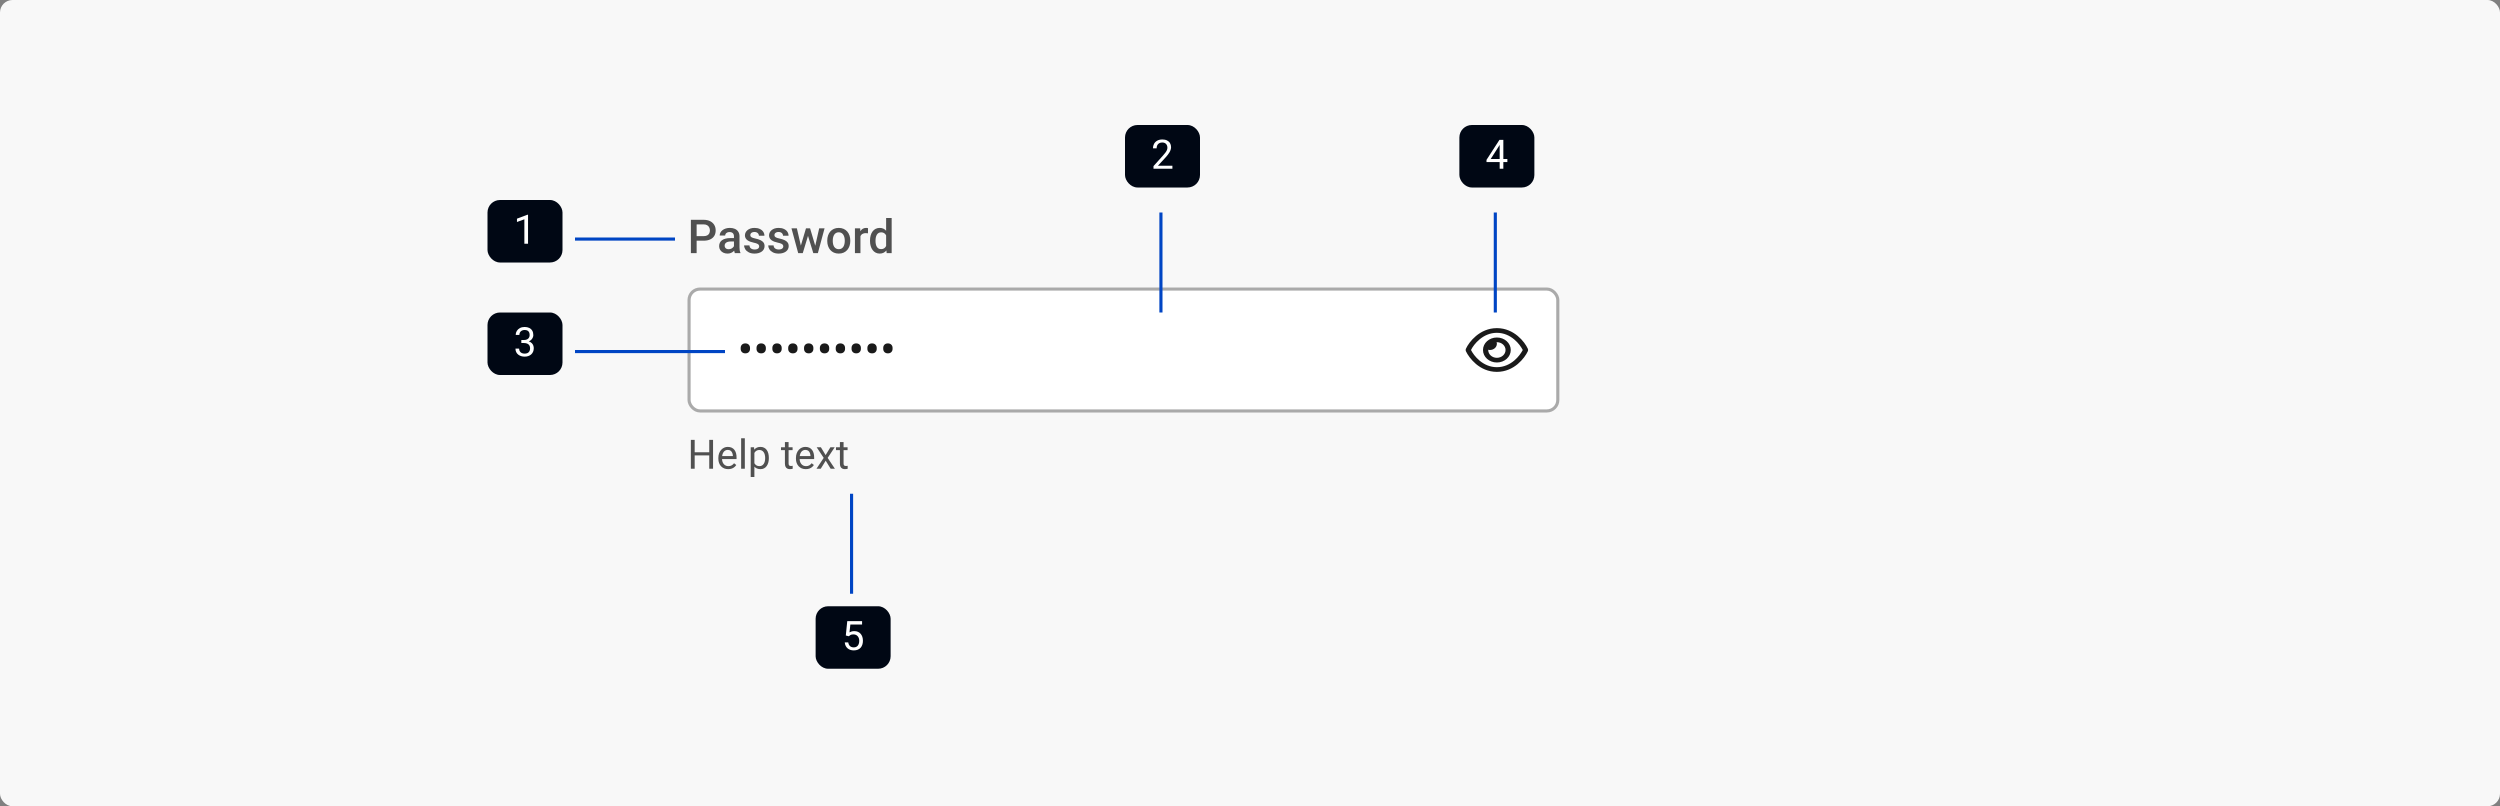 <svg width="800" height="258" viewBox="0 0 800 258" fill="none" xmlns="http://www.w3.org/2000/svg">
<rect x="0" y="0" width="800" height="258" fill="#808080" stroke="none"/>
<rect width="800" height="258" rx="4" fill="#F8F8F8"/>
<path d="M225.134 77.023H222.358V75.565H225.134C225.618 75.565 226.008 75.487 226.306 75.331C226.604 75.175 226.821 74.96 226.958 74.686C227.1 74.408 227.17 74.091 227.17 73.734C227.17 73.397 227.1 73.082 226.958 72.79C226.821 72.492 226.604 72.252 226.306 72.072C226.008 71.891 225.618 71.801 225.134 71.801H222.922V81H221.084V70.336H225.134C225.959 70.336 226.66 70.482 227.236 70.775C227.817 71.064 228.259 71.464 228.562 71.977C228.865 72.484 229.016 73.065 229.016 73.72C229.016 74.408 228.865 74.999 228.562 75.492C228.259 75.985 227.817 76.364 227.236 76.627C226.66 76.891 225.959 77.023 225.134 77.023ZM234.868 79.411V75.631C234.868 75.348 234.817 75.104 234.714 74.899C234.612 74.694 234.456 74.535 234.246 74.423C234.041 74.311 233.782 74.254 233.469 74.254C233.181 74.254 232.932 74.303 232.722 74.401C232.512 74.499 232.349 74.63 232.231 74.796C232.114 74.962 232.056 75.15 232.056 75.36H230.298C230.298 75.048 230.374 74.745 230.525 74.452C230.676 74.159 230.896 73.898 231.184 73.668C231.472 73.439 231.816 73.258 232.217 73.126C232.617 72.995 233.066 72.929 233.564 72.929C234.16 72.929 234.688 73.029 235.146 73.229C235.61 73.429 235.974 73.732 236.238 74.137C236.506 74.538 236.641 75.04 236.641 75.646V79.169C236.641 79.53 236.665 79.855 236.714 80.143C236.768 80.426 236.843 80.673 236.941 80.883V81H235.132C235.049 80.81 234.983 80.568 234.934 80.275C234.89 79.977 234.868 79.689 234.868 79.411ZM235.125 76.181L235.139 77.272H233.872C233.545 77.272 233.257 77.304 233.008 77.367C232.759 77.426 232.551 77.514 232.385 77.631C232.219 77.748 232.095 77.89 232.012 78.056C231.929 78.222 231.887 78.41 231.887 78.62C231.887 78.83 231.936 79.022 232.034 79.198C232.131 79.369 232.273 79.503 232.458 79.601C232.649 79.699 232.878 79.748 233.147 79.748C233.508 79.748 233.823 79.674 234.092 79.528C234.365 79.376 234.58 79.193 234.736 78.978C234.893 78.759 234.976 78.551 234.985 78.356L235.557 79.14C235.498 79.34 235.398 79.555 235.256 79.784C235.115 80.014 234.929 80.233 234.7 80.443C234.475 80.648 234.204 80.817 233.887 80.949C233.574 81.081 233.213 81.147 232.803 81.147C232.285 81.147 231.824 81.044 231.418 80.839C231.013 80.629 230.696 80.348 230.466 79.997C230.237 79.64 230.122 79.237 230.122 78.788C230.122 78.368 230.2 77.997 230.356 77.675C230.518 77.348 230.752 77.074 231.06 76.855C231.372 76.635 231.753 76.469 232.202 76.356C232.651 76.239 233.164 76.181 233.74 76.181H235.125ZM242.932 78.854C242.932 78.678 242.888 78.519 242.8 78.378C242.712 78.231 242.544 78.1 242.295 77.982C242.051 77.865 241.689 77.758 241.211 77.66C240.791 77.567 240.405 77.457 240.054 77.331C239.707 77.199 239.409 77.04 239.16 76.855C238.911 76.669 238.718 76.449 238.582 76.195C238.445 75.941 238.376 75.648 238.376 75.316C238.376 74.994 238.447 74.689 238.589 74.401C238.73 74.113 238.933 73.859 239.197 73.639C239.46 73.419 239.78 73.246 240.156 73.119C240.537 72.992 240.962 72.929 241.431 72.929C242.095 72.929 242.664 73.041 243.137 73.266C243.616 73.485 243.982 73.786 244.236 74.166C244.49 74.543 244.617 74.967 244.617 75.441H242.852C242.852 75.231 242.798 75.036 242.69 74.855C242.588 74.669 242.432 74.52 242.222 74.408C242.012 74.291 241.748 74.232 241.431 74.232C241.128 74.232 240.876 74.281 240.676 74.379C240.481 74.472 240.334 74.594 240.237 74.745C240.144 74.897 240.098 75.062 240.098 75.243C240.098 75.375 240.122 75.495 240.171 75.602C240.225 75.705 240.312 75.8 240.435 75.888C240.557 75.971 240.723 76.049 240.933 76.122C241.147 76.195 241.416 76.266 241.738 76.335C242.344 76.461 242.864 76.625 243.298 76.825C243.738 77.02 244.075 77.274 244.309 77.587C244.543 77.894 244.661 78.285 244.661 78.759C244.661 79.11 244.585 79.433 244.434 79.726C244.287 80.014 244.072 80.265 243.789 80.48C243.506 80.69 243.167 80.853 242.771 80.971C242.38 81.088 241.941 81.147 241.453 81.147C240.735 81.147 240.127 81.019 239.629 80.766C239.131 80.507 238.752 80.177 238.494 79.777C238.24 79.372 238.113 78.952 238.113 78.517H239.819C239.839 78.844 239.929 79.106 240.09 79.301C240.256 79.491 240.461 79.63 240.706 79.718C240.955 79.801 241.211 79.843 241.475 79.843C241.792 79.843 242.058 79.801 242.273 79.718C242.488 79.63 242.651 79.513 242.764 79.367C242.876 79.215 242.932 79.044 242.932 78.854ZM250.652 78.854C250.652 78.678 250.608 78.519 250.52 78.378C250.432 78.231 250.264 78.1 250.015 77.982C249.771 77.865 249.409 77.758 248.931 77.66C248.511 77.567 248.125 77.457 247.773 77.331C247.427 77.199 247.129 77.04 246.88 76.855C246.631 76.669 246.438 76.449 246.301 76.195C246.165 75.941 246.096 75.648 246.096 75.316C246.096 74.994 246.167 74.689 246.309 74.401C246.45 74.113 246.653 73.859 246.917 73.639C247.18 73.419 247.5 73.246 247.876 73.119C248.257 72.992 248.682 72.929 249.15 72.929C249.814 72.929 250.383 73.041 250.857 73.266C251.335 73.485 251.702 73.786 251.956 74.166C252.209 74.543 252.336 74.967 252.336 75.441H250.571C250.571 75.231 250.518 75.036 250.41 74.855C250.308 74.669 250.151 74.52 249.941 74.408C249.731 74.291 249.468 74.232 249.15 74.232C248.848 74.232 248.596 74.281 248.396 74.379C248.201 74.472 248.054 74.594 247.957 74.745C247.864 74.897 247.817 75.062 247.817 75.243C247.817 75.375 247.842 75.495 247.891 75.602C247.944 75.705 248.032 75.8 248.154 75.888C248.276 75.971 248.442 76.049 248.652 76.122C248.867 76.195 249.136 76.266 249.458 76.335C250.063 76.461 250.583 76.625 251.018 76.825C251.458 77.02 251.794 77.274 252.029 77.587C252.263 77.894 252.38 78.285 252.38 78.759C252.38 79.11 252.305 79.433 252.153 79.726C252.007 80.014 251.792 80.265 251.509 80.48C251.226 80.69 250.886 80.853 250.491 80.971C250.1 81.088 249.661 81.147 249.172 81.147C248.455 81.147 247.847 81.019 247.349 80.766C246.851 80.507 246.472 80.177 246.213 79.777C245.959 79.372 245.833 78.952 245.833 78.517H247.539C247.559 78.844 247.649 79.106 247.81 79.301C247.976 79.491 248.181 79.63 248.425 79.718C248.674 79.801 248.931 79.843 249.194 79.843C249.512 79.843 249.778 79.801 249.993 79.718C250.208 79.63 250.371 79.513 250.483 79.367C250.596 79.215 250.652 79.044 250.652 78.854ZM256.079 79.242L257.91 73.075H259.038L258.73 74.921L256.885 81H255.874L256.079 79.242ZM255.002 73.075L256.431 79.272L256.548 81H255.42L253.274 73.075H255.002ZM260.752 79.198L262.136 73.075H263.857L261.719 81H260.591L260.752 79.198ZM259.229 73.075L261.038 79.169L261.265 81H260.254L258.386 74.914L258.079 73.075H259.229ZM264.722 77.126V76.957C264.722 76.386 264.805 75.856 264.971 75.368C265.137 74.874 265.376 74.447 265.688 74.086C266.006 73.72 266.392 73.436 266.846 73.236C267.305 73.031 267.822 72.929 268.398 72.929C268.979 72.929 269.497 73.031 269.951 73.236C270.41 73.436 270.798 73.72 271.116 74.086C271.433 74.447 271.675 74.874 271.841 75.368C272.007 75.856 272.09 76.386 272.09 76.957V77.126C272.09 77.697 272.007 78.227 271.841 78.715C271.675 79.203 271.433 79.63 271.116 79.997C270.798 80.358 270.413 80.641 269.958 80.846C269.504 81.046 268.989 81.147 268.413 81.147C267.832 81.147 267.312 81.046 266.853 80.846C266.399 80.641 266.013 80.358 265.696 79.997C265.378 79.63 265.137 79.203 264.971 78.715C264.805 78.227 264.722 77.697 264.722 77.126ZM266.487 76.957V77.126C266.487 77.482 266.523 77.819 266.597 78.136C266.67 78.454 266.785 78.732 266.941 78.971C267.097 79.21 267.297 79.398 267.542 79.535C267.786 79.672 268.076 79.74 268.413 79.74C268.74 79.74 269.023 79.672 269.263 79.535C269.507 79.398 269.707 79.21 269.863 78.971C270.02 78.732 270.134 78.454 270.208 78.136C270.286 77.819 270.325 77.482 270.325 77.126V76.957C270.325 76.606 270.286 76.273 270.208 75.961C270.134 75.644 270.017 75.363 269.856 75.119C269.7 74.874 269.5 74.684 269.255 74.547C269.016 74.406 268.73 74.335 268.398 74.335C268.066 74.335 267.778 74.406 267.534 74.547C267.295 74.684 267.097 74.874 266.941 75.119C266.785 75.363 266.67 75.644 266.597 75.961C266.523 76.273 266.487 76.606 266.487 76.957ZM275.342 74.584V81H273.577V73.075H275.261L275.342 74.584ZM277.766 73.024L277.751 74.665C277.644 74.645 277.527 74.63 277.4 74.621C277.278 74.611 277.156 74.606 277.034 74.606C276.731 74.606 276.465 74.65 276.235 74.738C276.006 74.821 275.813 74.943 275.657 75.104C275.505 75.26 275.388 75.451 275.305 75.675C275.222 75.9 275.173 76.151 275.159 76.43L274.756 76.459C274.756 75.961 274.805 75.499 274.902 75.075C275 74.65 275.146 74.276 275.342 73.954C275.542 73.632 275.791 73.38 276.089 73.2C276.392 73.019 276.741 72.929 277.136 72.929C277.244 72.929 277.358 72.939 277.48 72.958C277.607 72.978 277.703 72.999 277.766 73.024ZM283.56 79.359V69.75H285.332V81H283.728L283.56 79.359ZM278.403 77.126V76.972C278.403 76.371 278.474 75.824 278.616 75.331C278.757 74.833 278.962 74.406 279.231 74.049C279.5 73.688 279.827 73.412 280.212 73.222C280.598 73.026 281.033 72.929 281.516 72.929C281.995 72.929 282.415 73.022 282.776 73.207C283.137 73.393 283.445 73.659 283.699 74.005C283.953 74.347 284.155 74.757 284.307 75.236C284.458 75.71 284.565 76.237 284.629 76.818V77.309C284.565 77.875 284.458 78.393 284.307 78.861C284.155 79.33 283.953 79.735 283.699 80.077C283.445 80.419 283.135 80.683 282.769 80.868C282.407 81.054 281.985 81.147 281.501 81.147C281.023 81.147 280.591 81.046 280.205 80.846C279.824 80.646 279.5 80.365 279.231 80.004C278.962 79.643 278.757 79.218 278.616 78.73C278.474 78.236 278.403 77.702 278.403 77.126ZM280.168 76.972V77.126C280.168 77.487 280.2 77.824 280.264 78.136C280.332 78.449 280.437 78.725 280.579 78.964C280.72 79.198 280.903 79.384 281.128 79.52C281.357 79.652 281.631 79.718 281.948 79.718C282.349 79.718 282.678 79.63 282.937 79.455C283.196 79.279 283.398 79.042 283.545 78.744C283.696 78.441 283.799 78.105 283.853 77.733V76.408C283.823 76.12 283.762 75.851 283.669 75.602C283.582 75.353 283.462 75.136 283.311 74.95C283.159 74.76 282.971 74.613 282.747 74.511C282.527 74.403 282.266 74.35 281.963 74.35C281.641 74.35 281.367 74.418 281.143 74.555C280.918 74.691 280.732 74.879 280.586 75.119C280.444 75.358 280.339 75.636 280.271 75.954C280.203 76.271 280.168 76.61 280.168 76.972Z" fill="#505050"/>
<rect x="220.5" y="92.5" width="278" height="39" rx="3.5" fill="white"/>
<path d="M237.018 111.639V111.338C237.018 110.918 237.15 110.572 237.414 110.298C237.682 110.025 238.046 109.888 238.505 109.888C238.969 109.888 239.335 110.025 239.604 110.298C239.872 110.572 240.006 110.918 240.006 111.338V111.639C240.006 112.054 239.872 112.398 239.604 112.671C239.34 112.94 238.976 113.074 238.512 113.074C238.053 113.074 237.689 112.94 237.421 112.671C237.152 112.398 237.018 112.054 237.018 111.639ZM242.086 111.639V111.338C242.086 110.918 242.218 110.572 242.482 110.298C242.75 110.025 243.114 109.888 243.573 109.888C244.037 109.888 244.403 110.025 244.672 110.298C244.94 110.572 245.075 110.918 245.075 111.338V111.639C245.075 112.054 244.94 112.398 244.672 112.671C244.408 112.94 244.044 113.074 243.581 113.074C243.122 113.074 242.758 112.94 242.489 112.671C242.221 112.398 242.086 112.054 242.086 111.639ZM247.155 111.639V111.338C247.155 110.918 247.287 110.572 247.55 110.298C247.819 110.025 248.183 109.888 248.642 109.888C249.105 109.888 249.472 110.025 249.74 110.298C250.009 110.572 250.143 110.918 250.143 111.338V111.639C250.143 112.054 250.009 112.398 249.74 112.671C249.477 112.94 249.113 113.074 248.649 113.074C248.19 113.074 247.826 112.94 247.558 112.671C247.289 112.398 247.155 112.054 247.155 111.639ZM252.223 111.639V111.338C252.223 110.918 252.355 110.572 252.619 110.298C252.887 110.025 253.251 109.888 253.71 109.888C254.174 109.888 254.54 110.025 254.809 110.298C255.077 110.572 255.211 110.918 255.211 111.338V111.639C255.211 112.054 255.077 112.398 254.809 112.671C254.545 112.94 254.181 113.074 253.717 113.074C253.258 113.074 252.895 112.94 252.626 112.671C252.357 112.398 252.223 112.054 252.223 111.639ZM257.292 111.639V111.338C257.292 110.918 257.423 110.572 257.687 110.298C257.956 110.025 258.319 109.888 258.778 109.888C259.242 109.888 259.608 110.025 259.877 110.298C260.146 110.572 260.28 110.918 260.28 111.338V111.639C260.28 112.054 260.146 112.398 259.877 112.671C259.613 112.94 259.25 113.074 258.786 113.074C258.327 113.074 257.963 112.94 257.694 112.671C257.426 112.398 257.292 112.054 257.292 111.639ZM262.36 111.639V111.338C262.36 110.918 262.492 110.572 262.755 110.298C263.024 110.025 263.388 109.888 263.847 109.888C264.311 109.888 264.677 110.025 264.945 110.298C265.214 110.572 265.348 110.918 265.348 111.338V111.639C265.348 112.054 265.214 112.398 264.945 112.671C264.682 112.94 264.318 113.074 263.854 113.074C263.395 113.074 263.031 112.94 262.763 112.671C262.494 112.398 262.36 112.054 262.36 111.639ZM267.428 111.639V111.338C267.428 110.918 267.56 110.572 267.824 110.298C268.092 110.025 268.456 109.888 268.915 109.888C269.379 109.888 269.745 110.025 270.014 110.298C270.282 110.572 270.417 110.918 270.417 111.338V111.639C270.417 112.054 270.282 112.398 270.014 112.671C269.75 112.94 269.386 113.074 268.922 113.074C268.463 113.074 268.1 112.94 267.831 112.671C267.562 112.398 267.428 112.054 267.428 111.639ZM272.497 111.639V111.338C272.497 110.918 272.628 110.572 272.892 110.298C273.161 110.025 273.524 109.888 273.983 109.888C274.447 109.888 274.813 110.025 275.082 110.298C275.351 110.572 275.485 110.918 275.485 111.338V111.639C275.485 112.054 275.351 112.398 275.082 112.671C274.818 112.94 274.455 113.074 273.991 113.074C273.532 113.074 273.168 112.94 272.899 112.671C272.631 112.398 272.497 112.054 272.497 111.639ZM277.565 111.639V111.338C277.565 110.918 277.697 110.572 277.96 110.298C278.229 110.025 278.593 109.888 279.052 109.888C279.516 109.888 279.882 110.025 280.15 110.298C280.419 110.572 280.553 110.918 280.553 111.338V111.639C280.553 112.054 280.419 112.398 280.15 112.671C279.887 112.94 279.523 113.074 279.059 113.074C278.6 113.074 278.236 112.94 277.968 112.671C277.699 112.398 277.565 112.054 277.565 111.639ZM282.633 111.639V111.338C282.633 110.918 282.765 110.572 283.029 110.298C283.297 110.025 283.661 109.888 284.12 109.888C284.584 109.888 284.95 110.025 285.219 110.298C285.487 110.572 285.622 110.918 285.622 111.338V111.639C285.622 112.054 285.487 112.398 285.219 112.671C284.955 112.94 284.591 113.074 284.127 113.074C283.668 113.074 283.305 112.94 283.036 112.671C282.768 112.398 282.633 112.054 282.633 111.639Z" fill="#1A1A1A"/>
<path d="M474.556 112C474.556 109.791 476.545 108 479 108C481.455 108 483.445 109.791 483.445 112C483.445 114.209 481.455 116 479 116C476.545 116 474.556 114.209 474.556 112ZM479 114.5C480.535 114.5 481.778 113.381 481.778 112C481.778 110.619 480.535 109.5 479 109.5C478.976 109.5 478.955 109.5 478.9 109.5C478.976 109.659 479 109.828 479 110C479 111.103 478.004 112 476.778 112C476.587 112 476.4 111.978 476.223 111.909C476.223 111.959 476.223 111.978 476.223 111.972C476.223 113.381 477.466 114.5 479 114.5ZM472.313 107.519C473.948 106.151 476.195 105 479 105C481.806 105 484.053 106.151 485.688 107.519C487.313 108.875 488.4 110.472 488.914 111.616C489.029 111.862 489.029 112.137 488.914 112.384C488.4 113.5 487.313 115.097 485.688 116.481C484.053 117.85 481.806 119 479 119C476.195 119 473.948 117.85 472.313 116.481C470.688 115.097 469.602 113.5 469.085 112.384C468.972 112.137 468.972 111.862 469.085 111.616C469.602 110.472 470.688 108.875 472.313 107.519ZM479 106.5C476.736 106.5 474.875 107.425 473.448 108.616C472.111 109.734 471.188 111.034 470.717 112C471.188 112.938 472.111 114.266 473.448 115.384C474.875 116.575 476.736 117.5 479 117.5C481.264 117.5 483.126 116.575 484.553 115.384C485.89 114.266 486.782 112.938 487.286 112C486.782 111.034 485.89 109.734 484.553 108.616C483.126 107.425 481.264 106.5 479 106.5Z" fill="#1A1A1A"/>
<rect x="220.5" y="92.5" width="278" height="39" rx="3.5" stroke="#AAAAAA"/>
<path d="M227.109 144.731V145.728H222.107V144.731H227.109ZM222.298 140.758V150H221.073V140.758H222.298ZM228.176 140.758V150H226.957V140.758H228.176ZM233.025 150.127C232.547 150.127 232.113 150.047 231.724 149.886C231.339 149.721 231.007 149.49 230.728 149.194C230.452 148.898 230.241 148.546 230.093 148.14C229.945 147.734 229.871 147.29 229.871 146.807V146.541C229.871 145.982 229.953 145.485 230.118 145.049C230.283 144.609 230.507 144.236 230.791 143.932C231.075 143.627 231.396 143.396 231.756 143.24C232.116 143.083 232.488 143.005 232.873 143.005C233.364 143.005 233.787 143.09 234.143 143.259C234.502 143.428 234.796 143.665 235.025 143.97C235.253 144.27 235.423 144.626 235.533 145.036C235.643 145.442 235.698 145.887 235.698 146.369V146.896H230.569V145.938H234.523V145.849C234.507 145.544 234.443 145.248 234.333 144.96C234.227 144.672 234.058 144.435 233.825 144.249C233.592 144.063 233.275 143.97 232.873 143.97C232.606 143.97 232.361 144.027 232.137 144.141C231.912 144.251 231.72 144.416 231.559 144.636C231.398 144.856 231.273 145.125 231.185 145.442C231.096 145.76 231.051 146.126 231.051 146.541V146.807C231.051 147.133 231.096 147.44 231.185 147.728C231.278 148.011 231.411 148.261 231.584 148.477C231.762 148.692 231.976 148.862 232.226 148.984C232.479 149.107 232.767 149.168 233.089 149.168C233.504 149.168 233.855 149.084 234.143 148.915C234.43 148.745 234.682 148.519 234.898 148.235L235.609 148.8C235.461 149.025 235.272 149.238 235.044 149.441C234.815 149.645 234.534 149.81 234.2 149.937C233.87 150.063 233.478 150.127 233.025 150.127ZM238.345 140.25V150H237.164V140.25H238.345ZM241.404 144.452V152.641H240.224V143.132H241.303L241.404 144.452ZM246.032 146.509V146.642C246.032 147.141 245.972 147.605 245.854 148.032C245.736 148.455 245.562 148.824 245.333 149.137C245.109 149.45 244.832 149.693 244.502 149.867C244.172 150.04 243.793 150.127 243.366 150.127C242.93 150.127 242.545 150.055 242.21 149.911C241.876 149.767 241.593 149.558 241.36 149.283C241.127 149.008 240.941 148.678 240.801 148.292C240.666 147.907 240.573 147.474 240.522 146.991V146.28C240.573 145.772 240.668 145.318 240.808 144.916C240.947 144.514 241.131 144.171 241.36 143.887C241.593 143.599 241.874 143.382 242.204 143.233C242.534 143.081 242.915 143.005 243.347 143.005C243.778 143.005 244.161 143.09 244.496 143.259C244.83 143.424 245.111 143.661 245.34 143.97C245.568 144.279 245.74 144.649 245.854 145.081C245.972 145.508 246.032 145.984 246.032 146.509ZM244.851 146.642V146.509C244.851 146.166 244.815 145.844 244.743 145.544C244.671 145.239 244.559 144.973 244.407 144.744C244.259 144.511 244.068 144.329 243.835 144.198C243.603 144.063 243.326 143.995 243.004 143.995C242.708 143.995 242.45 144.046 242.229 144.147C242.014 144.249 241.83 144.387 241.677 144.56C241.525 144.729 241.4 144.924 241.303 145.144C241.21 145.36 241.14 145.584 241.093 145.817V147.461C241.178 147.757 241.296 148.036 241.449 148.299C241.601 148.557 241.804 148.766 242.058 148.927C242.312 149.084 242.632 149.162 243.017 149.162C243.334 149.162 243.607 149.097 243.835 148.965C244.068 148.83 244.259 148.646 244.407 148.413C244.559 148.18 244.671 147.914 244.743 147.613C244.815 147.309 244.851 146.985 244.851 146.642ZM253.63 143.132V144.033H249.917V143.132H253.63ZM251.173 141.462H252.348V148.299C252.348 148.532 252.384 148.707 252.456 148.826C252.528 148.944 252.621 149.022 252.735 149.061C252.849 149.099 252.972 149.118 253.103 149.118C253.2 149.118 253.302 149.109 253.408 149.092C253.518 149.071 253.6 149.054 253.655 149.042L253.662 150C253.569 150.03 253.446 150.057 253.293 150.083C253.145 150.112 252.965 150.127 252.754 150.127C252.466 150.127 252.202 150.07 251.96 149.956C251.719 149.841 251.527 149.651 251.383 149.384C251.243 149.113 251.173 148.75 251.173 148.292V141.462ZM257.857 150.127C257.379 150.127 256.945 150.047 256.556 149.886C256.171 149.721 255.839 149.49 255.56 149.194C255.285 148.898 255.073 148.546 254.925 148.14C254.777 147.734 254.703 147.29 254.703 146.807V146.541C254.703 145.982 254.785 145.485 254.95 145.049C255.115 144.609 255.34 144.236 255.623 143.932C255.907 143.627 256.228 143.396 256.588 143.24C256.948 143.083 257.32 143.005 257.705 143.005C258.196 143.005 258.619 143.09 258.975 143.259C259.334 143.428 259.628 143.665 259.857 143.97C260.085 144.27 260.255 144.626 260.365 145.036C260.475 145.442 260.53 145.887 260.53 146.369V146.896H255.401V145.938H259.355V145.849C259.339 145.544 259.275 145.248 259.165 144.96C259.059 144.672 258.89 144.435 258.657 144.249C258.424 144.063 258.107 143.97 257.705 143.97C257.438 143.97 257.193 144.027 256.969 144.141C256.744 144.251 256.552 144.416 256.391 144.636C256.23 144.856 256.105 145.125 256.017 145.442C255.928 145.76 255.883 146.126 255.883 146.541V146.807C255.883 147.133 255.928 147.44 256.017 147.728C256.11 148.011 256.243 148.261 256.417 148.477C256.594 148.692 256.808 148.862 257.058 148.984C257.312 149.107 257.599 149.168 257.921 149.168C258.336 149.168 258.687 149.084 258.975 148.915C259.262 148.745 259.514 148.519 259.73 148.235L260.441 148.8C260.293 149.025 260.104 149.238 259.876 149.441C259.647 149.645 259.366 149.81 259.032 149.937C258.702 150.063 258.31 150.127 257.857 150.127ZM262.694 143.132L264.199 145.633L265.722 143.132H267.1L264.853 146.521L267.169 150H265.811L264.224 147.423L262.637 150H261.272L263.583 146.521L261.342 143.132H262.694ZM271.226 143.132V144.033H267.512V143.132H271.226ZM268.769 141.462H269.943V148.299C269.943 148.532 269.979 148.707 270.051 148.826C270.123 148.944 270.216 149.022 270.331 149.061C270.445 149.099 270.568 149.118 270.699 149.118C270.796 149.118 270.898 149.109 271.003 149.092C271.113 149.071 271.196 149.054 271.251 149.042L271.257 150C271.164 150.03 271.042 150.057 270.889 150.083C270.741 150.112 270.561 150.127 270.35 150.127C270.062 150.127 269.797 150.07 269.556 149.956C269.315 149.841 269.122 149.651 268.979 149.384C268.839 149.113 268.769 148.75 268.769 148.292V141.462Z" fill="#505050"/>
<rect x="156" y="64" width="24" height="20" rx="4" fill="#000714"/>
<path d="M168.971 68.707V78H167.797V70.173L165.429 71.037V69.977L168.787 68.707H168.971Z" fill="white"/>
<line x1="216" y1="76.5" x2="184" y2="76.5" stroke="#0045C4"/>
<rect x="360" y="40" width="24" height="20" rx="4" fill="#000714"/>
<path d="M375.167 53.035V54H369.118V53.156L372.146 49.785C372.518 49.37 372.806 49.019 373.009 48.731C373.217 48.44 373.361 48.179 373.441 47.951C373.526 47.718 373.568 47.481 373.568 47.24C373.568 46.935 373.504 46.66 373.377 46.415C373.255 46.165 373.073 45.966 372.832 45.818C372.59 45.67 372.298 45.596 371.956 45.596C371.545 45.596 371.202 45.676 370.927 45.837C370.656 45.993 370.453 46.214 370.318 46.497C370.182 46.781 370.115 47.106 370.115 47.475H368.94C368.94 46.954 369.055 46.478 369.283 46.046C369.512 45.615 369.85 45.272 370.299 45.018C370.747 44.76 371.3 44.631 371.956 44.631C372.54 44.631 373.039 44.734 373.454 44.942C373.868 45.145 374.186 45.433 374.406 45.805C374.63 46.173 374.742 46.605 374.742 47.1C374.742 47.371 374.696 47.646 374.603 47.925C374.514 48.2 374.389 48.475 374.228 48.751C374.071 49.026 373.887 49.296 373.676 49.563C373.468 49.83 373.246 50.092 373.009 50.35L370.534 53.035H375.167Z" fill="white"/>
<rect x="467" y="40" width="24" height="20" rx="4" fill="#000714"/>
<path d="M482.358 50.89V51.855H475.68V51.163L479.819 44.758H480.777L479.749 46.611L477.013 50.89H482.358ZM481.069 44.758V54H479.895V44.758H481.069Z" fill="white"/>
<rect x="156" y="100" width="24" height="20" rx="4" fill="#000714"/>
<path d="M166.826 108.801H167.664C168.074 108.801 168.413 108.734 168.679 108.598C168.95 108.458 169.151 108.27 169.282 108.033C169.418 107.792 169.485 107.521 169.485 107.221C169.485 106.865 169.426 106.567 169.308 106.326C169.189 106.084 169.011 105.903 168.774 105.78C168.537 105.657 168.237 105.596 167.873 105.596C167.543 105.596 167.251 105.661 166.997 105.792C166.747 105.919 166.551 106.101 166.407 106.338C166.267 106.575 166.197 106.855 166.197 107.176H165.023C165.023 106.707 165.141 106.279 165.378 105.894C165.615 105.509 165.948 105.202 166.375 104.974C166.807 104.745 167.306 104.631 167.873 104.631C168.432 104.631 168.92 104.73 169.339 104.929C169.758 105.124 170.084 105.416 170.317 105.805C170.55 106.19 170.666 106.671 170.666 107.246C170.666 107.479 170.611 107.729 170.501 107.995C170.395 108.257 170.228 108.503 170 108.731C169.775 108.96 169.483 109.148 169.124 109.296C168.764 109.44 168.332 109.512 167.829 109.512H166.826V108.801ZM166.826 109.766V109.062H167.829C168.417 109.062 168.903 109.131 169.289 109.271C169.674 109.411 169.976 109.597 170.196 109.83C170.421 110.062 170.577 110.318 170.666 110.598C170.759 110.873 170.806 111.148 170.806 111.423C170.806 111.854 170.732 112.237 170.583 112.572C170.44 112.906 170.234 113.19 169.968 113.422C169.705 113.655 169.396 113.831 169.041 113.949C168.686 114.068 168.298 114.127 167.879 114.127C167.477 114.127 167.099 114.07 166.743 113.956C166.392 113.841 166.081 113.676 165.81 113.46C165.539 113.24 165.328 112.972 165.175 112.654C165.023 112.333 164.947 111.967 164.947 111.556H166.121C166.121 111.878 166.191 112.159 166.331 112.4C166.474 112.642 166.678 112.83 166.94 112.965C167.207 113.097 167.52 113.162 167.879 113.162C168.239 113.162 168.548 113.101 168.806 112.978C169.069 112.851 169.27 112.661 169.409 112.407C169.553 112.153 169.625 111.833 169.625 111.448C169.625 111.063 169.545 110.748 169.384 110.502C169.223 110.253 168.994 110.069 168.698 109.95C168.406 109.827 168.061 109.766 167.664 109.766H166.826Z" fill="white"/>
<rect x="261" y="194" width="24" height="20" rx="4" fill="#000714"/>
<path d="M271.597 203.601L270.658 203.36L271.121 198.758H275.863V199.843H272.118L271.838 202.357C272.008 202.26 272.221 202.169 272.479 202.084C272.742 201.999 273.042 201.957 273.381 201.957C273.808 201.957 274.191 202.031 274.53 202.179C274.868 202.323 275.156 202.53 275.393 202.801C275.634 203.072 275.818 203.398 275.945 203.779C276.072 204.16 276.136 204.585 276.136 205.055C276.136 205.499 276.074 205.907 275.952 206.28C275.833 206.652 275.653 206.978 275.412 207.257C275.171 207.532 274.866 207.746 274.498 207.898C274.134 208.051 273.705 208.127 273.209 208.127C272.837 208.127 272.484 208.076 272.149 207.975C271.819 207.869 271.523 207.71 271.261 207.499C271.003 207.283 270.791 207.016 270.626 206.699C270.465 206.377 270.364 206 270.321 205.569H271.438C271.489 205.916 271.591 206.208 271.743 206.445C271.896 206.682 272.094 206.862 272.34 206.984C272.59 207.103 272.879 207.162 273.209 207.162C273.489 207.162 273.736 207.113 273.952 207.016C274.168 206.919 274.35 206.779 274.498 206.597C274.646 206.415 274.758 206.195 274.834 205.937C274.915 205.679 274.955 205.389 274.955 205.067C274.955 204.775 274.915 204.505 274.834 204.255C274.754 204.005 274.633 203.787 274.473 203.601C274.316 203.415 274.124 203.271 273.895 203.169C273.667 203.064 273.404 203.011 273.108 203.011C272.714 203.011 272.416 203.064 272.213 203.169C272.014 203.275 271.809 203.419 271.597 203.601Z" fill="white"/>
<line x1="371.5" y1="100" x2="371.5" y2="68" stroke="#0045C4"/>
<line x1="478.5" y1="100" x2="478.5" y2="68" stroke="#0045C4"/>
<line x1="232" y1="112.5" x2="184" y2="112.5" stroke="#0045C4"/>
<line x1="272.5" y1="190" x2="272.5" y2="158" stroke="#0045C4"/>
</svg>
